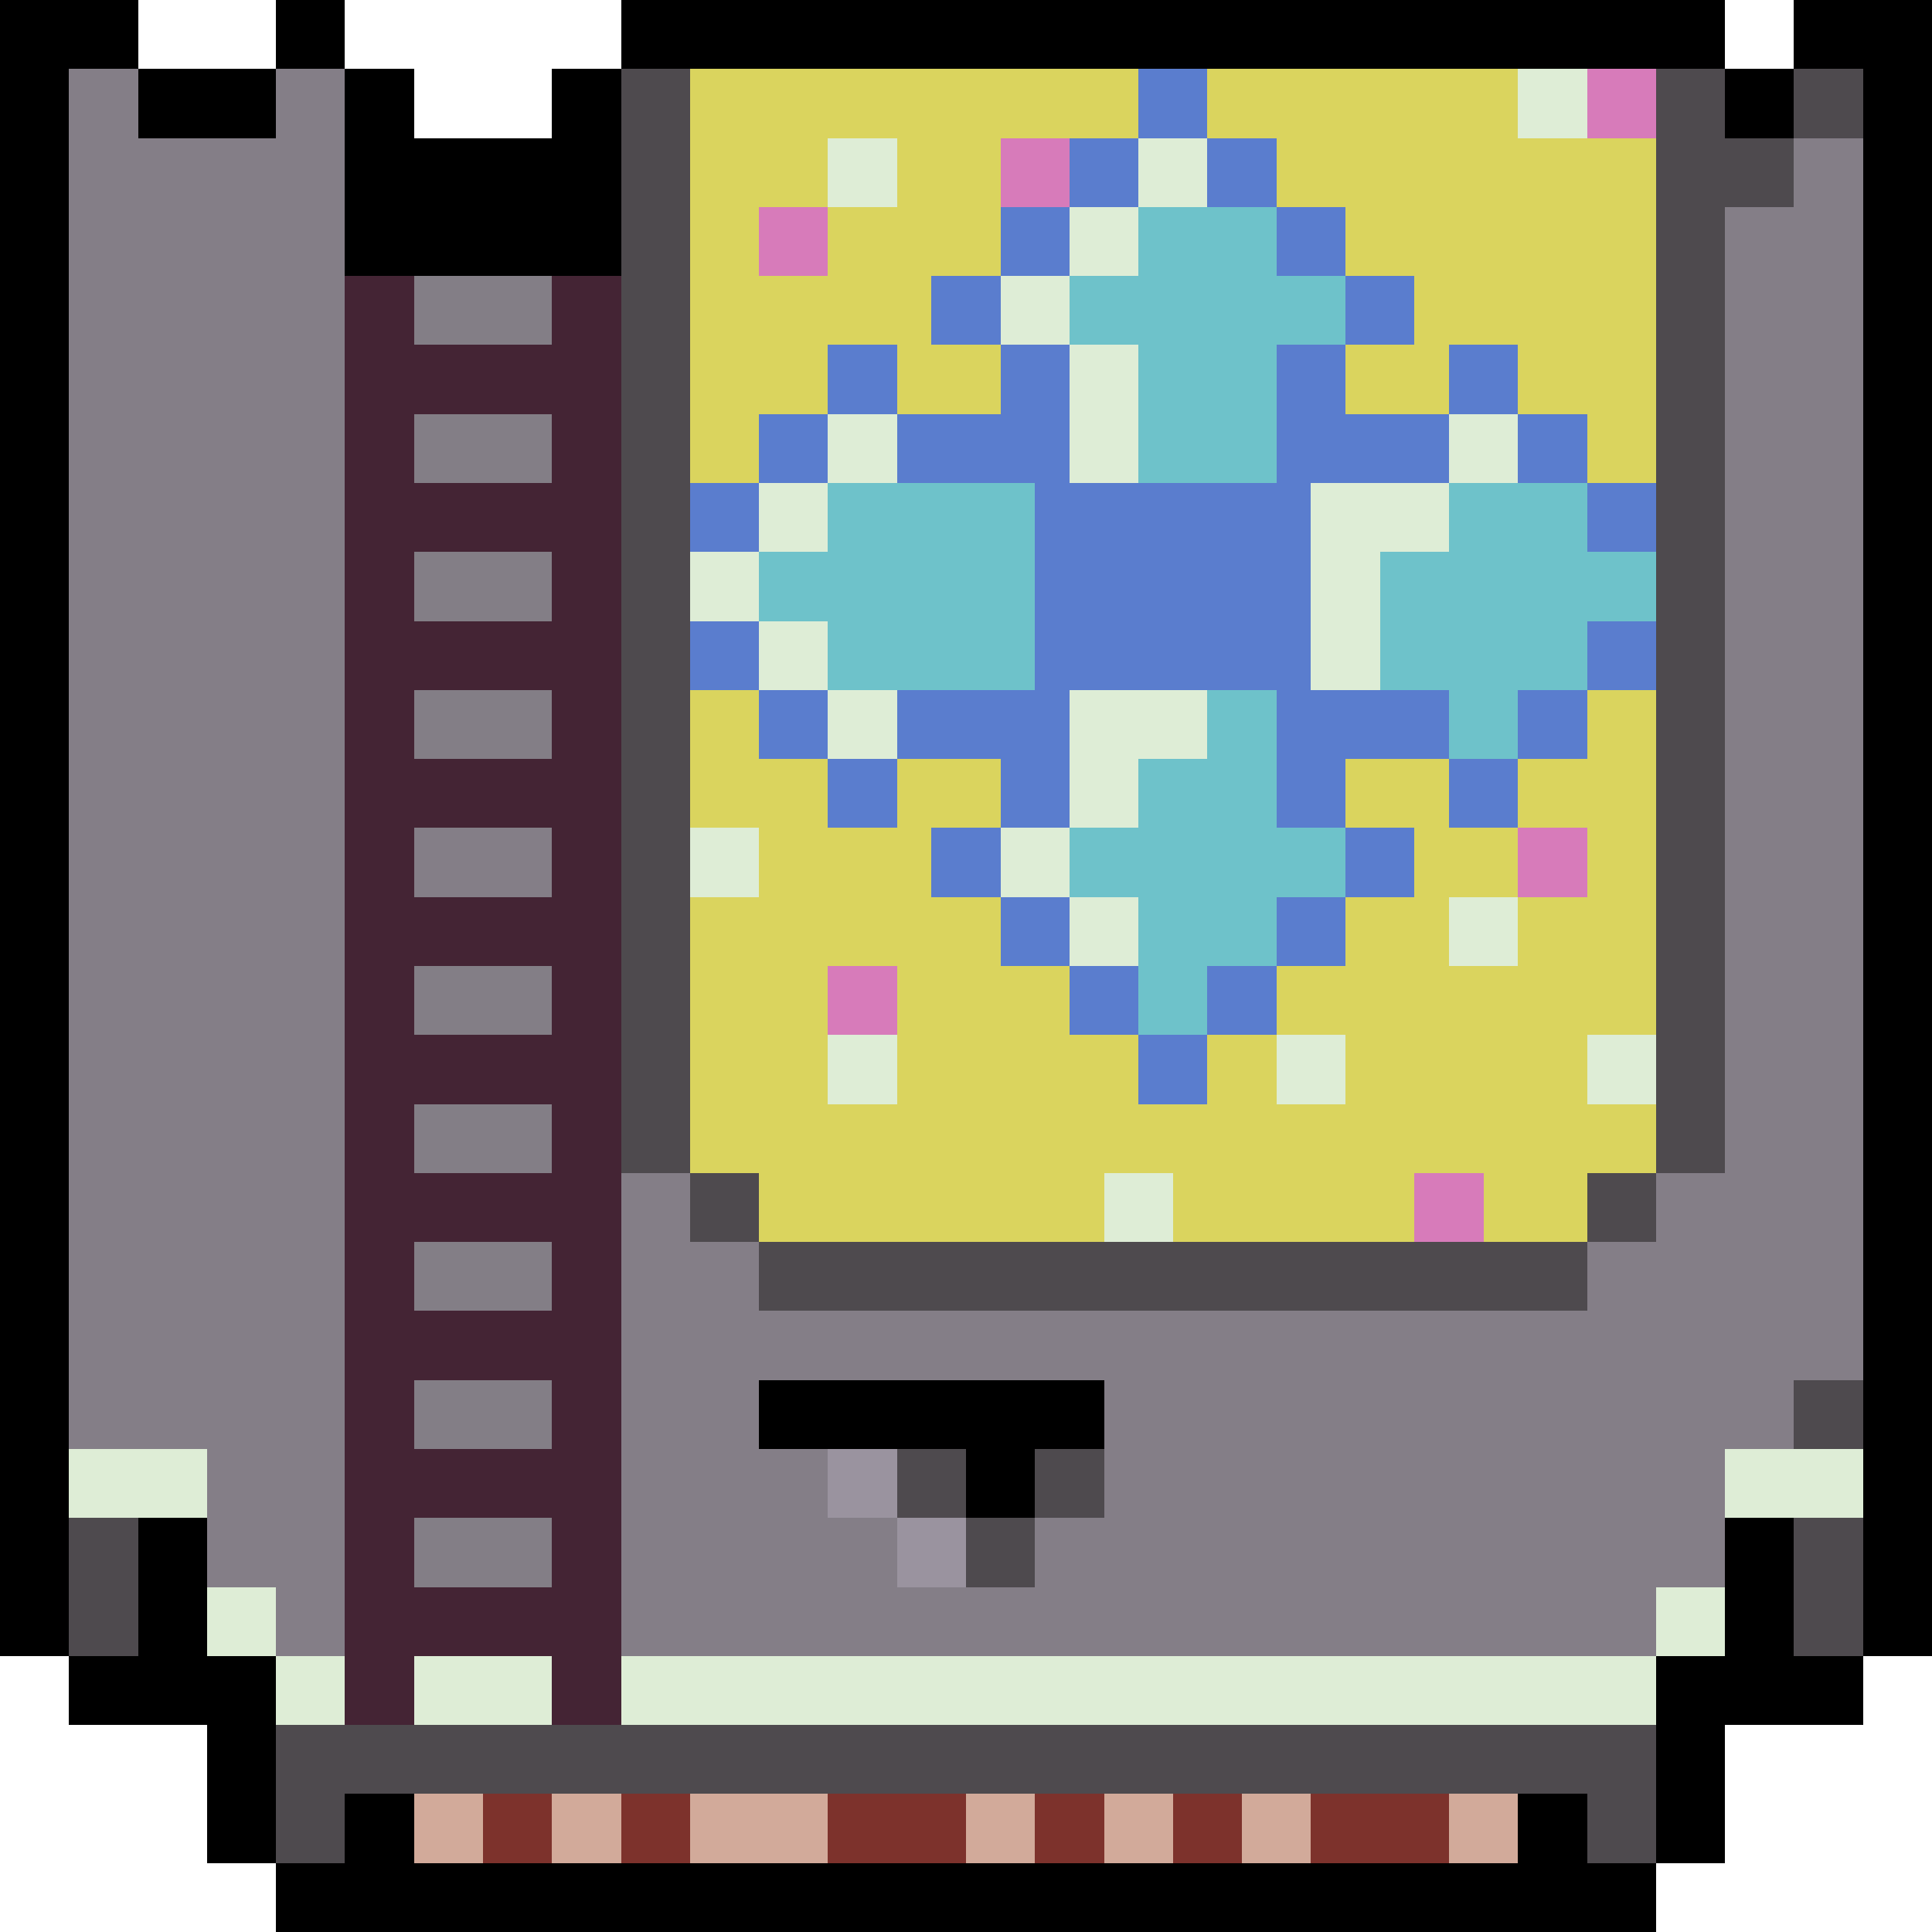 <svg
  version="1.1"
  width="112"
  height="112"
  xmlns="http://www.w3.org/2000/svg"
  shape-rendering="crispEdges"
>
  <rect x="0" y="0" width="4" height="96" fill="#000000" />
  <rect x="4" y="0" width="4" height="4" fill="#000000" />
  <rect x="16" y="0" width="4" height="4" fill="#000000" />
  <rect x="36" y="0" width="64" height="4" fill="#000000" />
  <rect x="104" y="0" width="4" height="4" fill="#000000" />
  <rect x="108" y="0" width="4" height="96" fill="#000000" />
  <rect x="8" y="4" width="8" height="4" fill="#000000" />
  <rect x="20" y="4" width="4" height="12" fill="#000000" />
  <rect x="32" y="4" width="4" height="12" fill="#000000" />
  <rect x="100" y="4" width="4" height="4" fill="#000000" />
  <rect x="24" y="8" width="8" height="8" fill="#000000" />
  <rect x="44" y="80" width="12" height="4" fill="#000000" />
  <rect x="56" y="80" width="4" height="8" fill="#000000" />
  <rect x="60" y="80" width="4" height="4" fill="#000000" />
  <rect x="8" y="88" width="4" height="12" fill="#000000" />
  <rect x="100" y="88" width="4" height="12" fill="#000000" />
  <rect x="4" y="96" width="4" height="4" fill="#000000" />
  <rect x="12" y="96" width="4" height="12" fill="#000000" />
  <rect x="96" y="96" width="4" height="12" fill="#000000" />
  <rect x="20" y="104" width="4" height="8" fill="#000000" />
  <rect x="88" y="104" width="4" height="8" fill="#000000" />
  <rect x="104" y="96" width="4" height="4" fill="#000000" />
  <rect x="16" y="108" width="4" height="4" fill="#000000" />
  <rect x="24" y="108" width="64" height="4" fill="#000000" />
  <rect x="92" y="108" width="4" height="4" fill="#000000" />
  <rect x="4" y="4" width="4" height="80" fill="#847E87" />
  <rect x="16" y="4" width="4" height="92" fill="#847E87" />
  <rect x="8" y="8" width="4" height="76" fill="#847E87" />
  <rect x="12" y="8" width="4" height="84" fill="#847E87" />
  <rect x="104" y="8" width="4" height="72" fill="#847E87" />
  <rect x="100" y="12" width="4" height="72" fill="#847E87" />
  <rect x="24" y="48" width="8" height="4" fill="#847E87" />
  <rect x="36" y="68" width="4" height="28" fill="#847E87" />
  <rect x="96" y="68" width="4" height="24" fill="#847E87" />
  <rect x="40" y="72" width="4" height="24" fill="#847E87" />
  <rect x="92" y="72" width="4" height="24" fill="#847E87" />
  <rect x="44" y="76" width="20" height="4" fill="#847E87" />
  <rect x="64" y="76" width="28" height="20" fill="#847E87" />
  <rect x="44" y="84" width="4" height="12" fill="#847E87" />
  <rect x="48" y="88" width="4" height="8" fill="#847E87" />
  <rect x="60" y="88" width="4" height="8" fill="#847E87" />
  <rect x="52" y="92" width="8" height="4" fill="#847E87" />
  <rect x="88" y="4" width="4" height="4" fill="#DEEDD6" />
  <rect x="48" y="8" width="4" height="4" fill="#DEEDD6" />
  <rect x="66" y="8" width="4" height="4" fill="#DEEDD6" />
  <rect x="62" y="12" width="4" height="4" fill="#DEEDD6" />
  <rect x="58" y="16" width="4" height="4" fill="#DEEDD6" />
  <rect x="62" y="20" width="4" height="8" fill="#DEEDD6" />
  <rect x="48" y="24" width="4" height="4" fill="#DEEDD6" />
  <rect x="84" y="24" width="4" height="4" fill="#DEEDD6" />
  <rect x="44" y="28" width="4" height="4" fill="#DEEDD6" />
  <rect x="76" y="28" width="4" height="12" fill="#DEEDD6" />
  <rect x="80" y="28" width="4" height="4" fill="#DEEDD6" />
  <rect x="40" y="32" width="4" height="4" fill="#DEEDD6" />
  <rect x="44" y="36" width="4" height="4" fill="#DEEDD6" />
  <rect x="62" y="40" width="4" height="8" fill="#DEEDD6" />
  <rect x="66" y="40" width="4" height="4" fill="#DEEDD6" />
  <rect x="40" y="48" width="4" height="4" fill="#DEEDD6" />
  <rect x="48" y="40" width="4" height="4" fill="#DEEDD6" />
  <rect x="58" y="48" width="4" height="4" fill="#DEEDD6" />
  <rect x="48" y="60" width="4" height="4" fill="#DEEDD6" />
  <rect x="4" y="84" width="8" height="4" fill="#DEEDD6" />
  <rect x="62" y="52" width="4" height="4" fill="#DEEDD6" />
  <rect x="84" y="52" width="4" height="4" fill="#DEEDD6" />
  <rect x="74" y="60" width="4" height="4" fill="#DEEDD6" />
  <rect x="92" y="60" width="4" height="4" fill="#DEEDD6" />
  <rect x="64" y="68" width="4" height="4" fill="#DEEDD6" />
  <rect x="100" y="84" width="8" height="4" fill="#DEEDD6" />
  <rect x="12" y="92" width="4" height="4" fill="#DEEDD6" />
  <rect x="16" y="96" width="4" height="4" fill="#DEEDD6" />
  <rect x="24" y="96" width="8" height="4" fill="#DEEDD6" />
  <rect x="36" y="96" width="60" height="4" fill="#DEEDD6" />
  <rect x="96" y="92" width="4" height="4" fill="#DEEDD6" />
  <rect x="36" y="4" width="4" height="64" fill="#4E4A4E" />
  <rect x="96" y="4" width="4" height="64" fill="#4E4A4E" />
  <rect x="104" y="4" width="4" height="4" fill="#4E4A4E" />
  <rect x="100" y="8" width="4" height="4" fill="#4E4A4E" />
  <rect x="52" y="84" width="4" height="4" fill="#4E4A4E" />
  <rect x="40" y="68" width="4" height="4" fill="#4E4A4E" />
  <rect x="92" y="68" width="4" height="4" fill="#4E4A4E" />
  <rect x="44" y="72" width="48" height="4" fill="#4E4A4E" />
  <rect x="104" y="80" width="4" height="4" fill="#4E4A4E" />
  <rect x="60" y="84" width="4" height="4" fill="#4E4A4E" />
  <rect x="4" y="88" width="4" height="8" fill="#4E4A4E" />
  <rect x="56" y="88" width="4" height="4" fill="#4E4A4E" />
  <rect x="104" y="88" width="4" height="8" fill="#4E4A4E" />
  <rect x="92" y="100" width="4" height="8" fill="#4E4A4E" />
  <rect x="16" y="100" width="4" height="8" fill="#4E4A4E" />
  <rect x="20" y="100" width="72" height="4" fill="#4E4A4E" />
  <rect x="40" y="4" width="4" height="24" fill="#DAD45E" />
  <rect x="44" y="4" width="4" height="8" fill="#DAD45E" />
  <rect x="48" y="4" width="4" height="4" fill="#DAD45E" />
  <rect x="52" y="4" width="2" height="20" fill="#DAD45E" />
  <rect x="54" y="4" width="4" height="12" fill="#DAD45E" />
  <rect x="58" y="4" width="8" height="4" fill="#DAD45E" />
  <rect x="70" y="4" width="4" height="4" fill="#DAD45E" />
  <rect x="74" y="4" width="4" height="8" fill="#DAD45E" />
  <rect x="78" y="4" width="4" height="12" fill="#DAD45E" />
  <rect x="82" y="4" width="2" height="20" fill="#DAD45E" />
  <rect x="84" y="4" width="4" height="16" fill="#DAD45E" />
  <rect x="88" y="8" width="4" height="16" fill="#DAD45E" />
  <rect x="92" y="8" width="4" height="20" fill="#DAD45E" />
  <rect x="48" y="12" width="4" height="8" fill="#DAD45E" />
  <rect x="44" y="16" width="4" height="8" fill="#DAD45E" />
  <rect x="54" y="20" width="4" height="4" fill="#DAD45E" />
  <rect x="78" y="20" width="4" height="4" fill="#DAD45E" />
  <rect x="40" y="40" width="4" height="8" fill="#DAD45E" />
  <rect x="92" y="40" width="4" height="20" fill="#DAD45E" />
  <rect x="44" y="44" width="4" height="28" fill="#DAD45E" />
  <rect x="52" y="44" width="2" height="28" fill="#DAD45E" />
  <rect x="54" y="44" width="4" height="4" fill="#DAD45E" />
  <rect x="78" y="44" width="4" height="4" fill="#DAD45E" />
  <rect x="82" y="44" width="2" height="24" fill="#DAD45E" />
  <rect x="88" y="44" width="4" height="4" fill="#DAD45E" />
  <rect x="48" y="48" width="4" height="8" fill="#DAD45E" />
  <rect x="84" y="48" width="4" height="4" fill="#DAD45E" />
  <rect x="40" y="52" width="4" height="16" fill="#DAD45E" />
  <rect x="54" y="52" width="4" height="20" fill="#DAD45E" />
  <rect x="78" y="52" width="4" height="20" fill="#DAD45E" />
  <rect x="88" y="52" width="4" height="20" fill="#DAD45E" />
  <rect x="58" y="56" width="4" height="16" fill="#DAD45E" />
  <rect x="74" y="56" width="4" height="4" fill="#DAD45E" />
  <rect x="84" y="56" width="2" height="12" fill="#DAD45E" />
  <rect x="86" y="56" width="2" height="16" fill="#DAD45E" />
  <rect x="62" y="60" width="2" height="12" fill="#DAD45E" />
  <rect x="48" y="64" width="4" height="8" fill="#DAD45E" />
  <rect x="64" y="60" width="2" height="8" fill="#DAD45E" />
  <rect x="70" y="60" width="4" height="12" fill="#DAD45E" />
  <rect x="66" y="64" width="2" height="4" fill="#DAD45E" />
  <rect x="68" y="64" width="2" height="8" fill="#DAD45E" />
  <rect x="74" y="64" width="4" height="8" fill="#DAD45E" />
  <rect x="92" y="64" width="4" height="4" fill="#DAD45E" />
  <rect x="66" y="4" width="4" height="4" fill="#5A7DCE" />
  <rect x="62" y="8" width="4" height="4" fill="#5A7DCE" />
  <rect x="70" y="8" width="4" height="4" fill="#5A7DCE" />
  <rect x="58" y="12" width="4" height="4" fill="#5A7DCE" />
  <rect x="74" y="12" width="4" height="4" fill="#5A7DCE" />
  <rect x="54" y="16" width="4" height="4" fill="#5A7DCE" />
  <rect x="78" y="16" width="4" height="4" fill="#5A7DCE" />
  <rect x="48" y="20" width="4" height="4" fill="#5A7DCE" />
  <rect x="58" y="20" width="2" height="8" fill="#5A7DCE" />
  <rect x="60" y="20" width="2" height="28" fill="#5A7DCE" />
  <rect x="74" y="20" width="2" height="28" fill="#5A7DCE" />
  <rect x="76" y="20" width="2" height="8" fill="#5A7DCE" />
  <rect x="84" y="20" width="4" height="4" fill="#5A7DCE" />
  <rect x="44" y="24" width="4" height="4" fill="#5A7DCE" />
  <rect x="52" y="24" width="6" height="4" fill="#5A7DCE" />
  <rect x="78" y="24" width="6" height="4" fill="#5A7DCE" />
  <rect x="88" y="24" width="4" height="4" fill="#5A7DCE" />
  <rect x="62" y="28" width="12" height="12" fill="#5A7DCE" />
  <rect x="92" y="28" width="4" height="4" fill="#5A7DCE" />
  <rect x="92" y="36" width="4" height="4" fill="#5A7DCE" />
  <rect x="40" y="28" width="4" height="4" fill="#5A7DCE" />
  <rect x="40" y="36" width="4" height="4" fill="#5A7DCE" />
  <rect x="44" y="40" width="4" height="4" fill="#5A7DCE" />
  <rect x="52" y="40" width="6" height="4" fill="#5A7DCE" />
  <rect x="58" y="40" width="2" height="8" fill="#5A7DCE" />
  <rect x="76" y="40" width="2" height="8" fill="#5A7DCE" />
  <rect x="78" y="40" width="6" height="4" fill="#5A7DCE" />
  <rect x="88" y="40" width="4" height="4" fill="#5A7DCE" />
  <rect x="48" y="44" width="4" height="4" fill="#5A7DCE" />
  <rect x="84" y="44" width="4" height="4" fill="#5A7DCE" />
  <rect x="54" y="48" width="4" height="4" fill="#5A7DCE" />
  <rect x="78" y="48" width="4" height="4" fill="#5A7DCE" />
  <rect x="58" y="52" width="4" height="4" fill="#5A7DCE" />
  <rect x="74" y="52" width="4" height="4" fill="#5A7DCE" />
  <rect x="62" y="56" width="4" height="4" fill="#5A7DCE" />
  <rect x="70" y="56" width="4" height="4" fill="#5A7DCE" />
  <rect x="66" y="60" width="4" height="4" fill="#5A7DCE" />
  <rect x="92" y="4" width="4" height="4" fill="#D77BBA" />
  <rect x="58" y="8" width="4" height="4" fill="#D77BBA" />
  <rect x="44" y="12" width="4" height="4" fill="#D77BBA" />
  <rect x="88" y="48" width="4" height="4" fill="#D77BBA" />
  <rect x="48" y="56" width="4" height="4" fill="#D77BBA" />
  <rect x="82" y="68" width="4" height="4" fill="#D77BBA" />
  <rect x="66" y="12" width="8" height="16" fill="#6EC2CA" />
  <rect x="62" y="16" width="4" height="4" fill="#6EC2CA" />
  <rect x="74" y="16" width="4" height="4" fill="#6EC2CA" />
  <rect x="48" y="28" width="12" height="12" fill="#6EC2CA" />
  <rect x="84" y="28" width="4" height="16" fill="#6EC2CA" />
  <rect x="88" y="28" width="4" height="12" fill="#6EC2CA" />
  <rect x="44" y="32" width="4" height="4" fill="#6EC2CA" />
  <rect x="80" y="32" width="4" height="8" fill="#6EC2CA" />
  <rect x="92" y="32" width="4" height="4" fill="#6EC2CA" />
  <rect x="70" y="40" width="4" height="16" fill="#6EC2CA" />
  <rect x="66" y="44" width="4" height="16" fill="#6EC2CA" />
  <rect x="62" y="48" width="4" height="4" fill="#6EC2CA" />
  <rect x="74" y="48" width="4" height="4" fill="#6EC2CA" />
  <rect x="20" y="16" width="4" height="84" fill="#442434" />
  <rect x="32" y="16" width="4" height="84" fill="#442434" />
  <rect x="24" y="20" width="8" height="4" fill="#442434" />
  <rect x="24" y="68" width="8" height="4" fill="#442434" />
  <rect x="24" y="28" width="8" height="4" fill="#442434" />
  <rect x="24" y="36" width="8" height="4" fill="#442434" />
  <rect x="24" y="44" width="8" height="4" fill="#442434" />
  <rect x="24" y="52" width="8" height="4" fill="#442434" />
  <rect x="24" y="60" width="8" height="4" fill="#442434" />
  <rect x="24" y="76" width="8" height="4" fill="#442434" />
  <rect x="24" y="84" width="8" height="4" fill="#442434" />
  <rect x="24" y="92" width="8" height="4" fill="#442434" />
  <rect x="24" y="16" width="8" height="4" fill="#837E86" />
  <rect x="24" y="24" width="8" height="4" fill="#837E86" />
  <rect x="24" y="32" width="8" height="4" fill="#837E86" />
  <rect x="24" y="40" width="8" height="4" fill="#837E86" />
  <rect x="24" y="80" width="8" height="4" fill="#837E86" />
  <rect x="24" y="56" width="8" height="4" fill="#837E86" />
  <rect x="24" y="64" width="8" height="4" fill="#837E86" />
  <rect x="24" y="72" width="8" height="4" fill="#837E86" />
  <rect x="24" y="88" width="8" height="4" fill="#837E86" />
  <rect x="52" y="88" width="4" height="4" fill="#9A939F" />
  <rect x="48" y="84" width="4" height="4" fill="#9A939F" />
  <rect x="24" y="104" width="4" height="4" fill="#D2AA9A" />
  <rect x="32" y="104" width="4" height="4" fill="#D2AA9A" />
  <rect x="40" y="104" width="8" height="4" fill="#D2AA9A" />
  <rect x="56" y="104" width="4" height="4" fill="#D2AA9A" />
  <rect x="64" y="104" width="4" height="4" fill="#D2AA9A" />
  <rect x="72" y="104" width="4" height="4" fill="#D2AA9A" />
  <rect x="84" y="104" width="4" height="4" fill="#D2AA9A" />
  <rect x="28" y="104" width="4" height="4" fill="#7D322C" />
  <rect x="36" y="104" width="4" height="4" fill="#7D322C" />
  <rect x="48" y="104" width="8" height="4" fill="#7D322C" />
  <rect x="60" y="104" width="4" height="4" fill="#7D322C" />
  <rect x="68" y="104" width="4" height="4" fill="#7D322C" />
  <rect x="76" y="104" width="8" height="4" fill="#7D322C" />
</svg>
